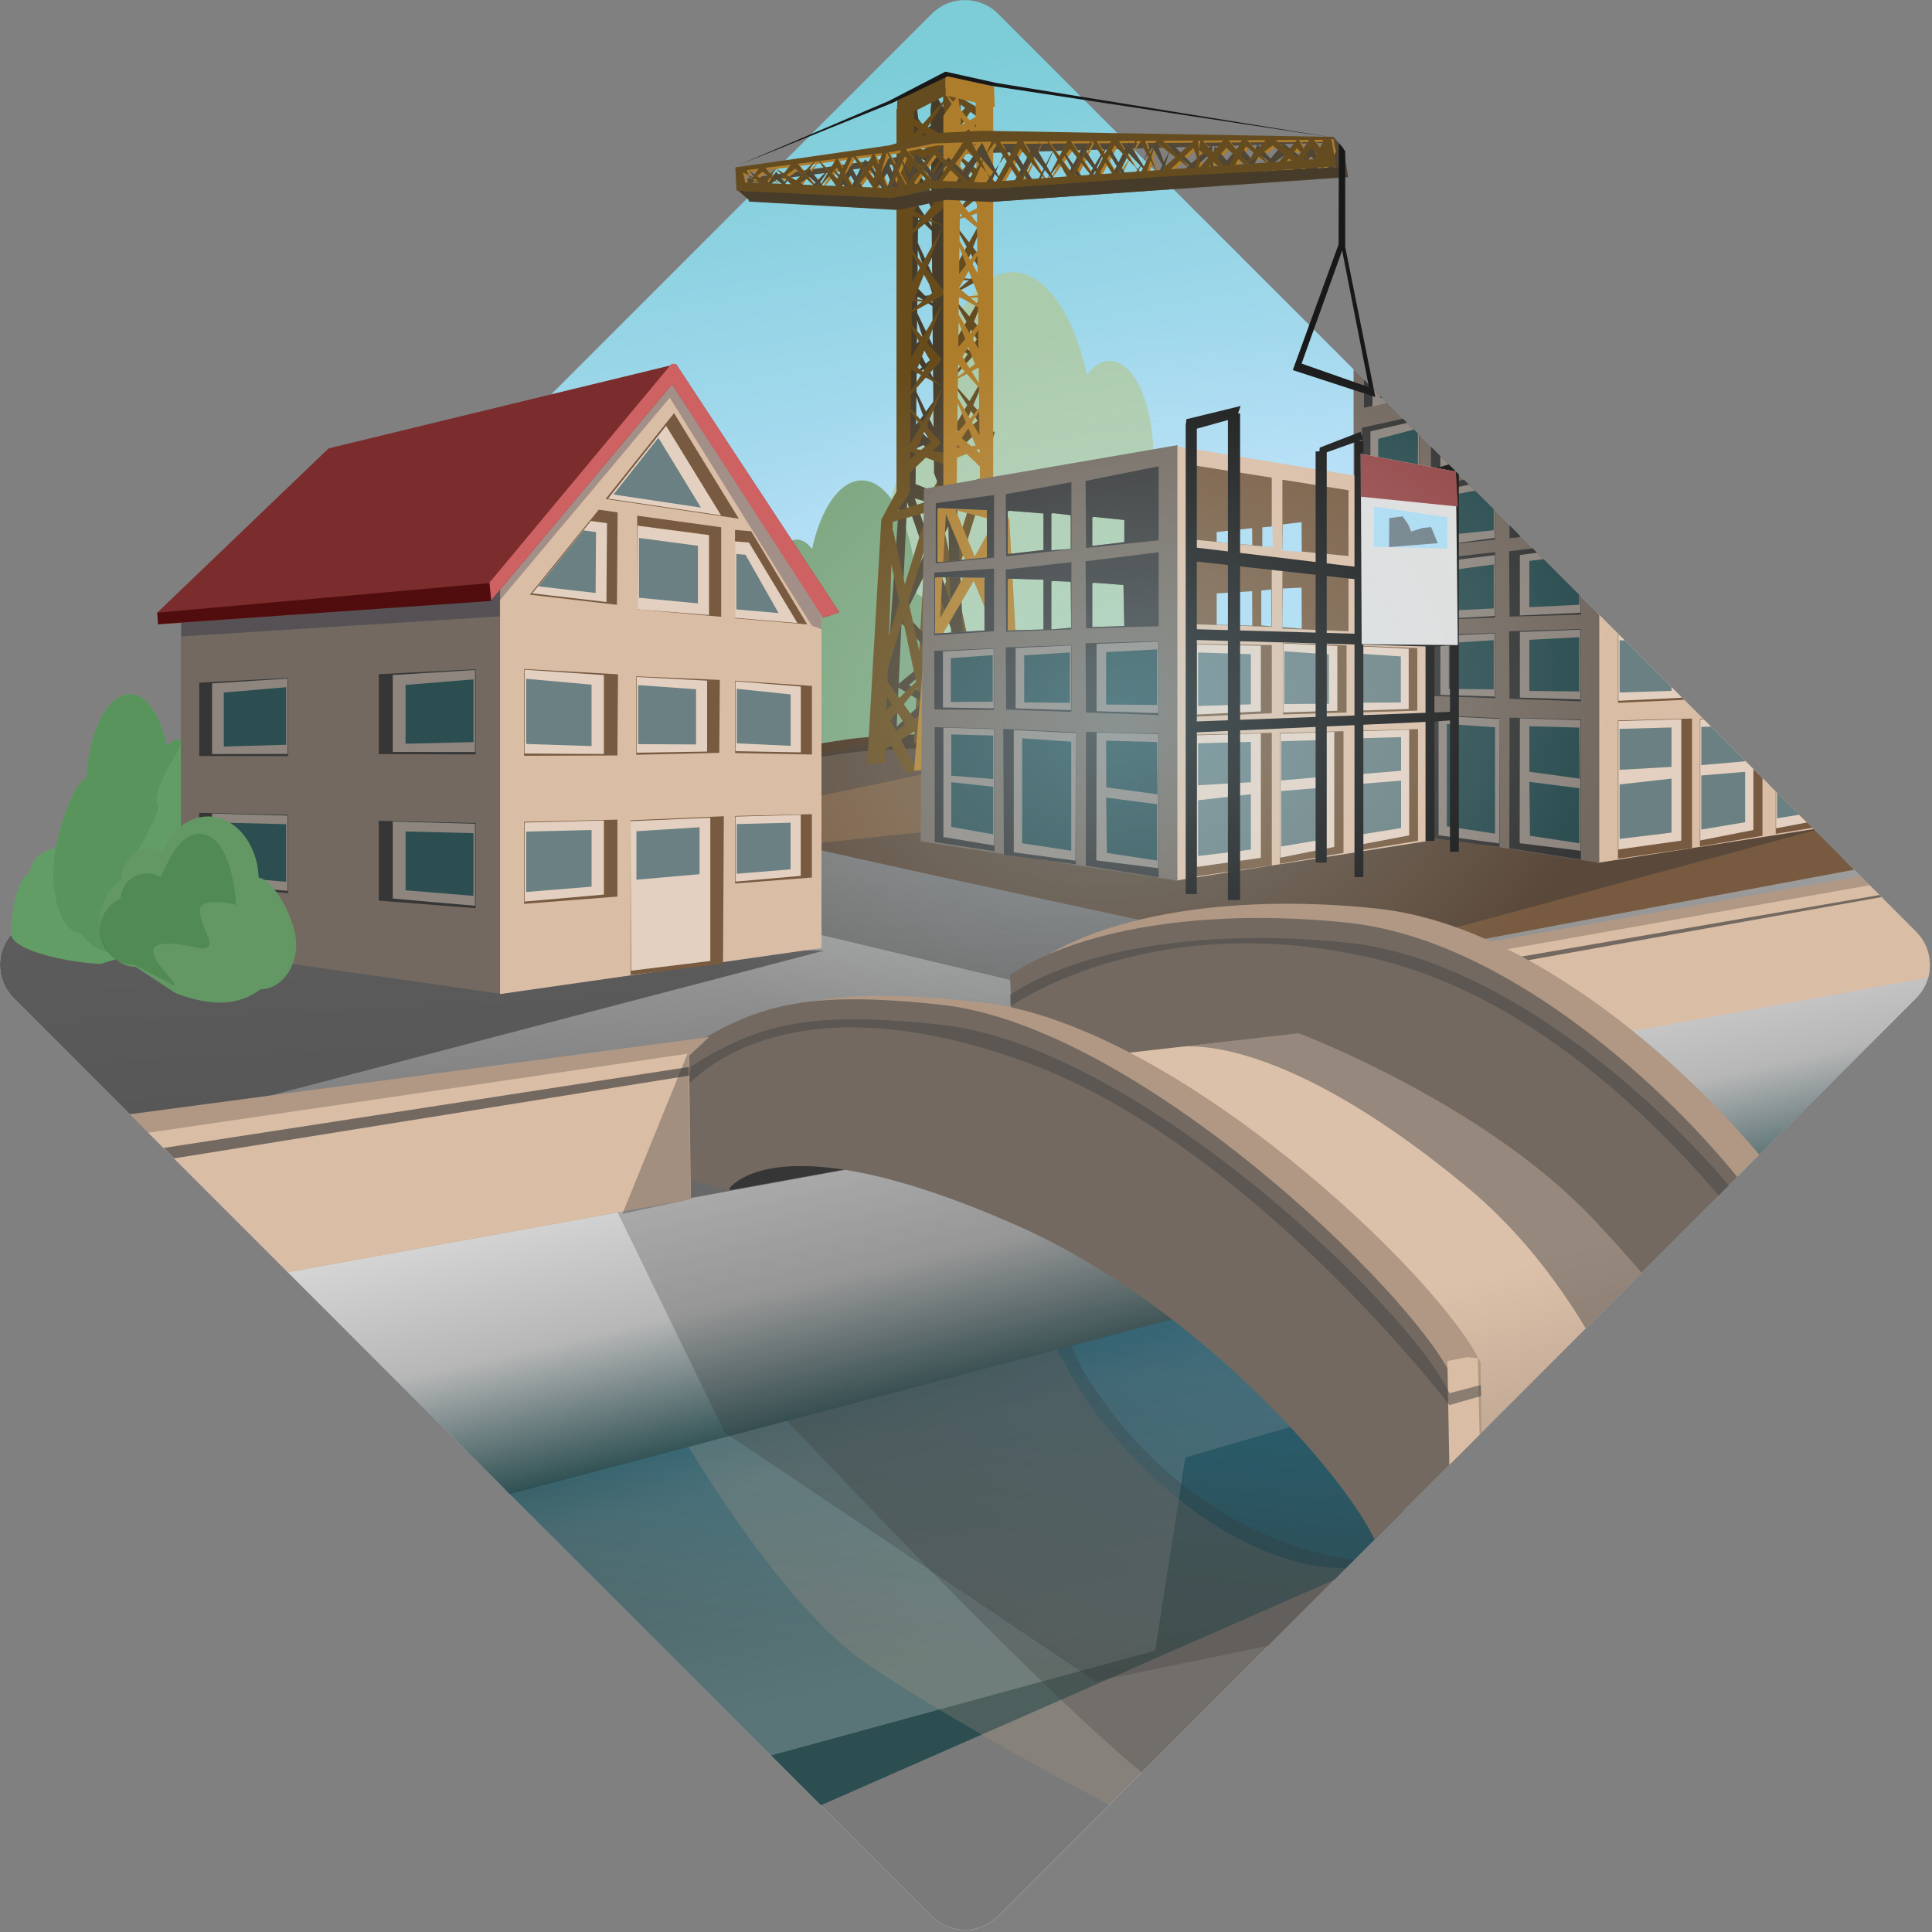 <?xml version="1.0" encoding="UTF-8"?>
<svg clip-rule="evenodd" fill-rule="evenodd" stroke-linejoin="round" stroke-miterlimit="2" version="1.1" viewBox="0 0 290 290" xml:space="preserve" xmlns="http://www.w3.org/2000/svg" xmlns:serif="http://www.serif.com/"><rect x="0" y="0" width="290" height="290" fill="#808080" stroke="none"/><g><path d="m144.84 289.68c-1.881 0-3.651-0.733-4.981-2.063l-137.79-137.79c-1.331-1.33-2.064-3.099-2.064-4.98s0.733-3.651 2.063-4.982l137.79-137.79c1.33-1.331 3.1-2.063 4.981-2.063s3.651 0.732 4.981 2.063l137.79 137.79c1.331 1.332 2.064 3.101 2.064 4.982s-0.733 3.649-2.064 4.98l-137.79 137.79c-1.33 1.33-3.1 2.063-4.981 2.063" fill="url(#_Linear1)" fill-rule="nonzero"/><path id="Cloud" d="m139.63 66.426c0.282-14.22 5.688-25.575 12.335-25.575 4.953 0 9.215 6.317 11.188 15.412 0.996-1.311 2.153-2.108 3.405-2.108 3.549 0 6.42 6.079 6.565 13.672 3.029 2.951 5.143 9.521 5.143 17.174 0 10.403-3.9 18.835-8.711 18.835h-28.534c-4.813 0-8.715-8.432-8.715-18.835 0-9.38 3.175-17.133 7.324-18.575z" fill="#abcbad"/><path d="m137.6 89.189c-0.188-9.495-3.798-17.076-8.236-17.076-3.308 0-6.153 4.218-7.471 10.291-0.664-0.876-1.438-1.408-2.273-1.408-2.37 0-4.287 4.059-4.384 9.129-2.022 1.97-3.434 6.358-3.434 11.468 0 6.946 2.604 12.576 5.816 12.576h19.054c3.214 0 5.819-5.63 5.819-12.576 0-6.264-2.12-11.441-4.891-12.404z" fill="#7aa47c" serif:id="Cloud"/><path d="m259.28 111.53 28.329 28.329c1.331 1.332 2.064 3.101 2.064 4.982s-0.733 3.649-2.064 4.98l-137.79 137.79c-1.33 1.33-3.1 2.063-4.981 2.063s-3.651-0.733-4.981-2.063l-137.79-137.79c-1.331-1.33-2.064-3.099-2.064-4.98s0.733-3.651 2.063-4.982l28.33-28.329z" fill="url(#_Linear2)"/></g><g><path d="m200.34 237.1-77.123 33.873-47.364-47.365 187.61-49.633z" fill="url(#_Linear3)"/><path d="m115.74 263.5-39.25-39.25 185.66-48.975-40.212 40.212-0.615-9.348-43.402 12.632-4.526 28.986z" fill="url(#_Linear4)"/><path d="m166.49 270.94c-14.667-7.803-28.06-15.557-36.154-21.044-16.153-10.951-34.002-44.451-37.369-51.147l7.128-10.964 7.378 3.962s4e-3 0.132 0.066 0.387l0.155-0.218 33.81-18.788c5.307 3.341 16.105 30.252 23.278 39.396 14.586 18.594 29.433 23.059 37.269 22.855z" fill="#b09884" fill-opacity=".25"/><path d="m171.37 266.06c-18.246-15.219-50.865-50.472-55.002-54.588-5.988-5.347-9.311-9.964-12.928-16.347l6.101-9.668 7.261 4.109s0.013 0.123 0.087 0.361l0.134-0.191 31.241-25.621c5.254 3.409 8.548 32.164 14.572 42.014 12.328 20.153 30.3 26.815 40.493 27.972z" fill="#363636" fill-opacity=".25"/></g><g><path d="m289.61 145.82c-0.208 1.51-0.899 2.905-1.996 4.002l-25.455 25.456-185.66 48.975-33.346-33.346z" fill="url(#_Linear5)"/><path d="m123.71 142.69-102.06 26.711-19.579-19.58c-1.331-1.33-2.064-3.099-2.064-4.98 0-1.672 0.579-3.256 1.642-4.522z" fill="#505050" fill-opacity=".85"/><path d="m276.61 128.86c-24.339 4.529-67.019 12.499-70.753 13.388-5.25 1.25-16.25-2.5-16.25-2.5s-95.336-20.15-97.586-22.15 26.993-5.271 34.493-6.521 30.786-1.215 30.786-1.215l3.285-2.142 99.772 9.278 5.222 0.831z" fill="#47301b"/><path d="m278.31 130.55c-23.81 4.428-69.301 12.917-73.162 13.836-5.25 1.25-16.25-2.5-16.25-2.5s-95.335-20.15-97.585-22.15 26.993-5.271 34.493-6.521 30.785-1.215 30.785-1.215l3.286-2.143 99.771 9.279 8.62 1.371z" fill="#775a3f"/><path d="m270.69 122.93 1.695 1.695-72.988 19.781-15.017-6.264-29.2 9.8-37-8.8-18-10.2 39.8-4.2 9.2-8.4-3.6-1.6-52.4 11 6.6-7.4 36-7.8 17.8-0.2z" fill="#333" fill-opacity=".42"/></g><g><path d="m143.59 67.817-0.034 3.019-1.787 2.671 6.594-2.088 0.137 1.649-0.89 0.248-4.229 13.784 2.508 11.536-3.227 3.907 2.539 3.517-2.969 1.818 2.419 4.505-1.512 0.687-2.365-4.3-0.89 0.545-0.067 1.99-2.64 0.22 2.117-36.702 2.282-4.207v-57.405h2.639l-0.016 1.449 3.981 2.323 0.104 2.2-0.868 0.43 1.493 0.257-2.78 5.14 3.196 2.558-2.671 2.184 1.943 0.978-2.542 6.395 2.958 3.777-1.98 1.089 1.564 0.148-2.393 6.149 2.184 2.511-2.116 2.381 2.325 1.743-2.512 5.919 2.199 2.466-1.29 1.24 2.331 0.272-0.52 1.787-2.825-1.085zm-3.65 39.836 0.159-0.11-0.147-0.267zm0.725-2.693 0.862 1.604 1.337-0.917-1.208-1.887zm-0.582-1.548 0.839-0.8-0.772-1.206zm2.464-13.597-2.254 7.346-0.068 2.009 1.756 2.431 2.533-2.415zm-2.09 2.469 1.549-5.047-1.188-5.661zm2.371-7.726 3.325-10.836-5.119 1.427-0.046 1.386 0.089-0.03zm0.786-18.829 0.927-0.76-0.914-0.351zm1.016-1.458 0.668 0.078 1.437-1.178-0.995-1.517zm-0.99-0.826 1.539-2.646-1.483-2.261zm2.336-9.932-2.251 2.533-0.024 2.122 1.821 2.042 3.075-5.287zm-2.246 2.064 1.526-2.451-1.488-0.801zm1.016-3.541 0.81 0.608 1.063-1.707-0.867-1.486zm-0.957-1.548 1.275-2.215-1.226-2.101zm3.046-8.388-2.969 1.634-0.021 1.842 1.668 1.918 3.084-5.355zm-2.965 1.303 1.57-1.333-1.555-0.035zm0.355-1.676 1.457 0.137 1.458-1.237-1.458-2.566zm-0.307-2.553 1.184-2.136-1.136-2zm2.412-9.157-2.329 1.904-0.029 2.545 1.496 1.91 3.129-5.646zm-2.322 1.353 1.325-1.667-1.302-0.409zm0.217-2.84 1.457 0.733 1.458-1.833-1.433-1.639zm-0.157-2.461 0.889-1.137-0.864-0.989zm2.493-6.033-2.437 1.207-0.025 2.142 1.271 1.017 3.539-4.532zm-2.426 0.172-4e-3 0.419 0.529-0.456zm1.524-3.43-1.51 2.226v0.046l1.51 0.26 1.585-1.365zm-1.487 0.196 0.696-0.78-0.681-0.502z" fill="#654c20"/><path d="m137.84 17.844 1.137 1.531 0.726-0.508-0.023-2.437 0.347-2.916 1.735 2.916v54.364l1.908 5.416 1.562 33.327-2.082-0.209-0.03-1.123-3.752-2.266-4.852 4.793-0.041 0.887-2.082 0.209 2.646-37.623 0.824-1.12v-54.364l0.992-1.668-0.291-0.514-0.562-1.172 1.03 1.388 0.566-0.95zm-2.973 85.375-0.273 5.839 3.908-3.643zm5.296 1.935 2.924 1.801-0.121-4.57zm-3.74-2.304 2.909 1.792 3.598-3.354-2.158-2.197zm-1.103-9.311-0.426 9.097 5.198-4.237zm6.393 4.739 1.176 1.232-0.058-2.198zm-5.832-6.103 5.187 5.428 1.733-1.413-0.048-1.818-3.293-9.5zm4.355-8.888 2.408 6.986-0.299-11.289zm-4.068-7.911-0.691 14.801 3.339-7.163zm3.411 6.003 2.401-5.15-4.666-1.421zm-2.098-14.047-0.051 5.328 3.972 1.59-1.202-3.248-0.023-2.413-1.548-1.786zm2.283-1.052 0.395 0.388-6e-3 -0.568zm-2.266-0.78-4e-3 0.427 0.334-0.047zm0.535-0.924 1.134 1.116 0.526-0.074-0.875-2.478zm1.227-2.246 0.875 1.805-0.032-3.347zm-1.705-2.762-0.04 4.19 1.031-1.387zm0.033-3.464-0.026 2.721 1.428 2.948 1.108-1.492-0.028-2.908-1.439-1.943zm1.611-1.041 0.865 1.668-0.021-2.213zm-1.591-1.016-0.017 1.795 0.807-0.727zm0.516-1.057 0.839 1.617 0.639-0.575-0.793-2.449zm1.227-2.523 0.667 1.391-0.026-2.709zm-1.686-2.413-0.034 3.561 0.821-1.133zm0.033-3.425-0.023 2.345 1.322 2.756 0.987-1.363-0.023-2.419-2.007-1.326zm1.356-0.036 0.903 0.92-9e-3 -0.944zm-1.355-0.139v0.076l0.099-0.011zm0.015-1.228 1.149 1.172 1.082-0.122-2e-3 -0.218-1.08-3.262zm0.052-5.744-0.036 3.714 0.84-1.286zm1.555 2.346 0.594 1.286-0.024-2.491zm-1.516-6.443-0.03 3.092 1.257 2.724 0.852-1.306-0.031-3.243-1.501-1.474zm1.334-0.504 0.708 1.069-0.013-1.331zm-1.327-0.233-5e-3 0.454 0.29-0.174zm0.02-2.081-4e-3 0.335 1.035 1.563 0.964-0.582-5e-3 -0.536-0.978-2.171zm0.034-3.563-0.02 2.071 0.665-0.639zm1.57 1.359 0.363 0.558-0.01-1.043zm-1.539-4.66-0.021 2.261 1.234 1.897 0.673-0.647-0.025-2.543-1.588-0.945zm1.854 0.235v-0.078l-0.081-6e-3zm-1.833-2.445-5e-3 0.544 0.969 1.002 0.859-0.178-7e-3 -0.711-0.852-1.51zm1.588-1.405 0.211 0.284-4e-3 -0.467zm-1.564-1.11-0.011 1.129 0.465-0.325z" fill="#473c2a"/><path d="m135.3 23.48 6.308-1.833 7.622-0.366 50.91-0.74 1.509 1.656 0.733 4.399-53.336 3.666-7.148-0.367-6.781 1.65-22.728-1.283-0.183-3.483zm0.626 0.943 6.128-1.244 7.405-0.249 50.442-1.519 0.599 1.056 0.233 2.97-51.452 3.588-6.945-0.249-6.588 1.119-22.081-0.87-0.911-1.63z" fill="#524938"/><path d="m136.58 70.979-0.035 3.019-1.787 2.671 6.594-2.089 0.138 1.65-0.89 0.248-4.23 13.783 2.508 11.537-3.227 3.907 2.54 3.516-2.97 1.818 2.42 4.505-1.512 0.688-2.365-4.3-0.891 0.545-0.067 1.99-2.639 0.22 2.117-36.703 2.282-4.206v-57.405h2.639l-0.017 1.449 1.34 0.781 3.771-4.232-0.713 1.238-2.322 3.424 1.906 1.112 0.104 2.199-0.869 0.43 1.493 0.258-2.779 5.139 3.196 2.559-2.672 2.184 1.943 0.977-2.542 6.395 2.958 3.777-1.98 1.09 1.564 0.148-2.393 6.149 2.185 2.511-2.117 2.381 2.325 1.743-2.512 5.919 2.2 2.466-1.29 1.239 2.331 0.273-0.521 1.787-2.825-1.085zm-3.651 39.835 0.16-0.109-0.147-0.268zm0.725-2.693 0.862 1.605 1.338-0.917-1.208-1.888zm-0.582-1.548 0.839-0.8-0.772-1.205zm2.465-13.596-2.255 7.345-0.067 2.009 1.756 2.432 2.532-2.415zm-2.09 2.468 1.548-5.046-1.188-5.661zm2.37-7.725 3.326-10.836-5.119 1.427-0.047 1.385 0.09-0.029zm0.786-18.829 0.927-0.76-0.914-0.351zm1.016-1.459 0.668 0.078 1.437-1.177-0.994-1.517zm-0.989-0.825 1.539-2.646-1.483-2.261zm2.336-9.932-2.252 2.533-0.024 2.122 1.821 2.042 3.075-5.287zm-2.246 2.064 1.526-2.452-1.489-0.801zm1.015-3.541 0.811 0.608 1.062-1.708-0.867-1.486zm-0.957-1.548 1.276-2.216-1.227-2.101zm3.047-8.388-2.97 1.634-0.021 1.842 1.668 1.917 3.084-5.354zm-2.966 1.303 1.571-1.334-1.555-0.034zm0.356-1.677 1.457 0.138 1.457-1.237-1.457-2.566zm-0.307-2.552 1.183-2.136-1.136-2.001zm2.411-9.158-2.328 1.904-0.03 2.546 1.497 1.91 3.128-5.647zm-2.322 1.354 1.325-1.667-1.301-0.409zm0.218-2.84 1.457 0.733 1.457-1.833-1.433-1.64zm-0.157-2.461 0.888-1.138-0.864-0.989zm2.493-6.033-2.438 1.207-0.025 2.141 1.272 1.018 3.538-4.532zm-2.426 0.171-5e-3 0.42 0.53-0.457zm1.524-3.43-1.51 2.227-1e-3 0.046 1.511 0.26 1.584-1.365zm-1.487 0.197 0.695-0.78-0.681-0.502z" fill="#674b1b"/><path d="m144.11 16.436 1.441 1.617 0.92-0.537-0.03-2.573h2.64v57.405l2.419 5.719 1.98 35.19-2.64-0.22-0.038-1.185-4.755-2.394-6.151 5.062-0.053 0.937-2.639 0.22 3.354-39.727 1.045-1.182v-57.405l1.258-1.761-0.369-0.543-0.713-1.237 1.306 1.465 0.717-1.003zm-3.769 90.151-0.346 6.165 4.954-3.846zm6.713 2.042 3.706 1.903-0.153-4.826zm-4.74-2.432 3.686 1.892 4.561-3.542-2.735-2.319zm-1.4-9.831-0.539 9.604 6.589-4.473zm8.104 5.003 1.492 1.301-0.074-2.321zm-7.392-6.444 6.575 5.732 2.197-1.492-0.061-1.921-4.174-10.031zm5.521-9.385 3.052 7.376-0.379-11.92zm-5.157-8.354-0.877 15.629 4.234-7.563zm4.323 6.339 3.044-5.438-5.915-1.501zm-2.659-14.832-0.064 5.625 5.035 1.679-1.524-3.429-0.029-2.549-1.963-1.885zm2.894-1.112 0.501 0.411-7e-3 -0.601zm-2.872-0.823-5e-3 0.451 0.424-0.05zm0.678-0.975 1.437 1.178 0.668-0.079-1.11-2.616zm1.556-2.372 1.108 1.906-0.04-3.535zm-2.162-2.917-0.051 4.425 1.307-1.465zm0.042-3.657-0.033 2.873 1.81 3.112 1.405-1.575-0.036-3.07-1.823-2.052zm2.043-1.099 1.096 1.76-0.027-2.336zm-2.018-1.073-0.022 1.895 1.024-0.768zm0.655-1.117 1.063 1.708 0.81-0.608-1.006-2.586zm1.554-2.663 0.846 1.468-0.033-2.861zm-2.137-2.549-0.043 3.76 1.041-1.196zm0.042-3.617-0.029 2.477 1.676 2.91 1.252-1.439-0.03-2.555-2.544-1.4zm1.719-0.038 1.145 0.972-0.011-0.997zm-1.717-0.147-1e-3 0.081 0.126-0.012zm0.018-1.295 1.457 1.237 1.372-0.13-3e-3 -0.229-1.369-3.444zm0.066-6.067-0.045 3.923 1.064-1.358zm1.972 2.478 0.753 1.358-0.03-2.63zm-1.922-6.803-0.038 3.265 1.594 2.876 1.08-1.379-0.039-3.425-1.903-1.555zm1.691-0.532 0.897 1.128-0.016-1.405zm-1.682-0.247-6e-3 0.48 0.367-0.184zm0.025-2.197-4e-3 0.354 1.311 1.65 1.222-0.615-6e-3 -0.565-1.24-2.293zm0.043-3.762-0.025 2.187 0.843-0.675zm1.99 1.435 0.46 0.589-0.012-1.102zm-1.95-4.921-0.028 2.387 1.565 2.004 0.853-0.683-0.031-2.686-2.013-0.997zm2.35 0.249-1e-3 -0.082-0.102-8e-3zm-2.324-2.582-6e-3 0.574 1.228 1.058 1.089-0.188-8e-3 -0.751-1.081-1.594zm2.013-1.484 0.268 0.3-6e-3 -0.493zm-1.982-1.172-0.014 1.193 0.59-0.344z" fill="#ae7d2b"/><path d="m133.16 22.13 0.056 0.106 0.596-0.085 6.308-1.833 7.622-0.367 24.042 0.421 0.025-0.038 0.014 0.038 19.017 0.333 0.064-0.077 0.103 0.08 9.154 0.16 0.733 4.398-8.429 0.58-0.25 0.319-0.347-0.278-6.898 0.474-0.145 0.244-0.257-0.216-4.23 0.29 1e-3 0.014-0.017-0.013-5.681 0.391-0.099 0.092-0.045-0.082-26.938 1.851-7.947-1.276-5.983 2.559-22.727-1.283-0.184-3.482 22.402-3.201zm0.903 6.428 0.197 8e-3 1.284-0.219-0.654-1.658zm-0.544-5.349-0.033 4e-3 -0.863 2.851 0.952 2.475 0.243 9e-3 0.797-2.557zm-1.624 5.263 0.951 0.038-0.559-1.335zm-2.795-0.11 2.258 0.089-1.096-1.716zm-0.679-4.511-0.151 0.019-1.067 2.393 1.11 2.068 0.407 0.016 1.178-2.183zm-2.105 4.401 1.36 0.054-0.794-1.323zm-2.67-0.105 2.209 0.087-1.019-1.463zm-0.391-3.646-0.587 0.074-1.305 1.902 1.304 1.632 0.828 0.032 1.055-1.78zm-2.948 3.514 2.161 0.086-1.374-1.233zm14.902-2.046 1.122 2.103 1.771-2.209-1.928-2.073zm2.131 2.073 2.408-0.409-1.193-1.282zm-18.287-3.011-3.801 0.478 0.688 0.894 0.893-0.779-0.688 1.045 0.762 0.992-0.947-0.711-0.574 0.871 3.662 0.145-1.038-1.098-1.103 0.793 0.858-1.051-0.932-0.986 1.157 0.709zm-6.318 1.589-0.9-0.438 0.242 0.754 0.102 0.759 2.086 0.082-0.544-0.675-0.137-0.03-0.789 0.647 0.492-0.712-0.442-0.097zm33.793 1.03 1.265 0.045 1.336-0.093-0.651-1.332-0.888-1.05zm-4.708-0.169 3.01 0.108-1.806-1.729zm7.935-5.891-0.176 1e-3 0.083 0.131-1.427 2.022-0.468 1.07 0.711 1.456 1.101 1.301 0.272-0.019 1.621-2.995-1.81-2.835zm-8.639 5.866 1.382-2.099-1.914-1.832-1.657 2.308 1.42 1.698 0.502-0.085zm9.633 0.033 2.484-0.173-1.261-1.975zm-7.345-2.14 2.224 2.087 1.745-2.472-1.961-2.318zm-25.002 1.237 1.387 0.85 0.898-0.934-0.964-0.865zm-4.424 0.163 0.865 0.609 0.768-0.669-0.815-0.612zm39.926 0.52 3.126-0.218-1.945-2.431zm-28.692-0.933 0.819 0.817 0.435-0.863-0.497-0.829zm5.479-0.201 0.806 0.969 0.338-1.011-0.411-0.984zm-17.078 0.912 0.106 0.052-0.067-0.083zm43.938-5.502-1.097 7e-3 -1.093 2.451 1.761 3.042 0.509-0.036 1.454-2.721zm0.186 5.457 2.759-0.193-1.122-2.004zm-45.288-1.14 0.286 0.758 0.613 0.298 0.104-0.15-0.725-0.901 0.906 0.639 0.6-0.869zm39.905-1.192 1.346 2.173 1.228-2.419-1.422-1.778zm9.315 2.058 2.376-0.166-1.408-1.801zm2.655-5.222-0.086 1e-3 -1.359 2.761 1.469 2.273 0.285-0.02 1.238-2.476zm0.99 4.967 1.954-0.136-0.996-1.634zm2.575-0.179 1.53-2.326-1.749-1.85-1.107 2.046 1.282 2.133zm-8.155-1.971 1.424 1.972 1.159-1.944-1.333-1.705zm8.67 1.935 2.767-0.193-0.445-0.714-1.24-1.312zm-45.881-1.664-2.423 0.305 0.967 1.208zm48.878-3.129-0.337 2e-3 -1.249 1.899-0.143 0.293 1.054 1.692 0.661 0.699 0.306-0.021 1.049-2.131zm1.142 4.504 1.291-0.09-0.816-1.48zm-46.698-1.794-2.485 0.313 1.445 1.442zm48.102-2.724-1.716 9e-3 0.74 1.974 0.878-1.785-0.691 2.286 0.728 1.941 0.76-0.053 2.125-1.903-2.922-2.271zm2.133 4.272 2.763-0.193-1.398-1.086zm-48.433-1.775-1.58 0.199 0.763 1.422zm3.698-0.465-2.588 0.326 1.462 1.759zm48.422 1.983 0.265-1.395-0.531-1.553-1.814 1.699 1.303 1.303zm0.552-0.039 0.172-0.012-0.181-0.53zm0.168-0.023 1.226-1.415-1.412-1.187zm-39.921-3.554-4.248 0.862 2.201 2.632 2.095-2.615 2.234 2.098 2.058-3.123zm41.297 3.47 1.324-0.093-0.7-0.588zm-47.425-2.227-0.716 0.09 1.116 2.092 0.753-2.416zm50.47 2.014 0.731-1.487-1.199-1.113-1.379 1.505 0.964 1.157zm0.838-0.058 1.333-0.093-0.825-0.765zm-52.978-1.745-1.151 0.144 0.59 1.533zm54.783 1.619 2.863-0.199-1.222-0.978zm-0.952-1.316 0.907 1.104 1.156-1.389-1.285-1.028zm5.76 0.981 0.808-1-1.782-1.415-1.853 1.329 1.117 1.205zm-44.388-2.987-1.746 0.058 1.424 2.914 0.586-0.829 0.939-2.15zm45.538 2.907 0.75-0.053-0.438-0.347zm2.512-0.175 0.635-0.045-0.373-0.396zm1.573-0.11 0.409-0.798-0.864-0.969-0.641 1.076 0.387 0.74zm0.879-0.061 0.176-0.013-0.105-0.117zm-4.056-0.818 0.703 0.543 0.485-0.717-0.574-0.612zm-41.329-1.773-2.646 0.015 1.408 2.272zm10.923-0.063-2.904 0.017 1.505 2.33zm-7.625 0.044-2.436 0.014 1.294 2.235zm4.173-0.024-2.832 0.016 1.623 2.247zm19.008-0.11-4.652 0.027 2.183 2.183zm-8.827 0.051-2.424 0.014 1.332 2.137 0.167-0.254zm-3.592 0.021-2.183 0.012 1.188 1.978zm31.876 1.669 0.123 0.155-0.038-0.309zm-15.063-1.766-3.069 0.017 1.498 1.797zm6.337-0.037-2.742 0.016 1.438 1.55zm-3.557 0.021-1.964 0.011 1.225 1.492zm8.25-0.048-3.156 0.018 1.934 1.495zm-14.455 0.083-0.334 2e-3 0.091 1.278zm16.324-0.094-1.515 9e-3 0.657 1.257zm0.705-4e-3 0.922 1.165 0.449-0.876-0.037-0.297z" fill="#ae7d2b"/><path d="m149.39 25.463 0.585-0.829 1.105-2.528 0.323 0.506-1.428 2.022-0.468 1.07 0.712 1.456 1.26 1.489-0.28 0.517-0.98-2.006-0.889-1.05-1.544 3.532-3.022-2.892-2.186 2.944-2.282-2.454-2.452 3.415-1.213-3.076-1.444 3.259-1.159-2.774-0.561 1.854-1.464-2.293-1.918 2.685-1.463-2.438-0.741 1.663-1.305-1.874-1.682 1.945 1.396-2.356-1.565-2.247 1.821 1.816 1.163-1.964 0.862 1.604 1.279-2.538 2.11 2.537 1.292-2.394 0.695 1.807 0.954-2.851 1.678 3.145 0.984-3.157 2.696 3.226 2.096-2.615 2.234 2.097 2.827-4.292zm-15.026 1.491 1.087 2.828 0.905-2.901-1.115-2.827zm-11.261 0.413 1.791 2.239-2.059-1.848-1.297 1.89-1.788-1.89-1.102 0.792 0.857-1.051-0.932-0.985 1.158 0.709 1.644-2.016 1.432 1.79 1.918-1.994zm5.84-0.214 1.318 2.453 1.377-2.552-1.561-2.444zm-10.295 1.397-0.948-0.711-1.062 1.613-1.246-1.546-0.857 0.703 0.657-0.952-0.725-0.9 0.907 0.638 1.129-1.633 1.177 1.53 0.893-0.778-0.688 1.045zm38.453-3.658 2.016 3.482-2.291-2.864-1.47 3.295-1.644-2.575-1.721 3.024-0.512-0.605 1.733-3.202-1.809-2.835 0.46-0.652 1.728 2.787 1.655-3.059 1.739 3.003 1.697-3.344zm-20.151 1.967 1.122 2.103 1.771-2.209-1.928-2.074zm3.718-0.136 1.822 2.179 1.749-2.655-1.914-1.832zm30.72-2.213 0.167-0.254 1.237-2.535 0.196 0.356-1.433 2.179-0.143 0.293 1.054 1.691 0.856 0.905-0.129 0.262-0.727-1.167-1.239-1.311-1.609 3.299-1.606-2.635-1.505 2.781-2.13-2.724-1.538 3.127-1.724-3.082-1.998 2.679 1.708-3.197-2.143-3.83 2.408 3.334 1.458-2.729 1.805 2.793 1.876-3.148 1.665 2.773 1.516-3.034zm-26.243 1.728 2.223 2.088 1.746-2.472-1.962-2.318zm-25.002 1.238 1.386 0.849 0.898-0.933-0.964-0.865zm-4.425 0.162 0.865 0.61 0.769-0.67-0.816-0.611zm79.791-3.906 1.438-1.78 0.796 1.522 1.184-1.749 1.3 1.644 0.591-1.153 0.616 0.616-0.669 1.217 0.791 1-0.569 0.659-0.702-0.787-0.787 1.43-0.516-0.55 0.761-1.487-0.863-0.968-0.642 1.076 0.692 1.324 0.052 0.055-0.011 0.022-0.041-0.077-0.906-0.965-0.879 1.474-1.584-1.257-1.605 2.057-0.687-0.549 1.638-2.028-1.782-1.415-1.853 1.329 1.854 1.999 0.143 0.115-0.017 0.021-0.126-0.136-2.194-1.755-1.927 1.382-1.01-0.937-1.429 2.414-2.339-1.966-1.646 1.797-0.531-1.552 0.029 1.809-0.701-0.545 0.394-2.077-0.531-1.554-1.814 1.7 1.862 1.862 0.089 0.069-3e-3 0.017-0.086-0.086-2.104-1.635-2.902 2.719-0.461-0.835 2.69-2.408-2.922-2.271 0.419-0.851 2.829 2.83 3.067-2.744 0.129 1.808 0.309-1.63 1.787 2.145 1.992-2.301 1.621 1.974 1.022-2.082 1.97 2.124 1.909-2.295zm-68.556 3.494 0.819 0.817 0.435-0.863-0.498-0.829zm5.478-0.201 0.806 0.969 0.338-1.011-0.411-0.984zm42.28-2.701 0.879-1.785-0.691 2.285 0.841 2.245 0.082 0.149-0.02 0.017-0.062-0.166-0.981-1.781-0.774 2.559-0.663-0.702 1.161-2.357-1.495-2.711 0.561-0.853zm-20.617 1.236 1.347 2.172 1.228-2.418-1.423-1.778zm10.526-0.402 1.623 2.513 1.368-2.736-1.594-2.616zm3.684-0.105 1.301 2.168 1.554-2.363-1.749-1.85zm-6.83 0.159 1.424 1.972 1.159-1.943-1.333-1.705zm23.327-0.31 1.501 1.801 1.077-2.193-1.198-1.113zm-2.573 1.392 1.225-1.416-1.411-1.186zm6.112-1.797 0.906 1.104 1.156-1.389-1.285-1.028zm7.818-0.264 0.702 0.543 0.486-0.716-0.575-0.612z" fill="#504635"/><path d="m132.81 21.81 0.056 0.106 0.596-0.085 6.308-1.833 7.622-0.367 24.042 0.421 0.025-0.038 0.014 0.038 19.017 0.333 0.064-0.077 0.103 0.08 9.154 0.16 0.733 4.398-8.429 0.58-0.25 0.319-0.347-0.278-6.898 0.474-0.145 0.244-0.257-0.216-4.23 0.29 1e-3 0.014-0.017-0.013-5.681 0.391-0.099 0.092-0.045-0.082-26.938 1.851-6.567-0.337-0.155 0.209-0.212-0.227-0.215-0.011-4.175 1.015-0.132 0.184-0.055-0.138-2.419 0.588-22.727-1.283-0.184-3.482 22.402-3.201zm0.903 6.428 0.197 8e-3 1.284-0.219-0.654-1.658zm-0.544-5.349-0.033 4e-3 -0.863 2.851 0.952 2.475 0.243 9e-3 0.797-2.557zm-1.624 5.263 0.951 0.038-0.559-1.335zm-2.795-0.11 2.258 0.089-1.096-1.716zm-0.679-4.511-0.151 0.019-1.067 2.393 1.11 2.068 0.407 0.016 1.178-2.183zm-2.105 4.401 1.36 0.054-0.794-1.323zm-2.67-0.105 2.209 0.087-1.019-1.463zm-0.391-3.646-0.587 0.074-1.305 1.902 1.304 1.632 0.828 0.032 1.055-1.78zm-2.948 3.514 2.161 0.086-1.374-1.233zm14.902-2.046 1.122 2.103 1.771-2.209-1.928-2.073zm2.131 2.073 2.408-0.409-1.193-1.282zm-18.287-3.011-3.801 0.478 0.688 0.894 0.893-0.779-0.688 1.045 0.762 0.992-0.947-0.711-0.574 0.871 3.662 0.145-1.038-1.098-1.103 0.793 0.858-1.051-0.932-0.986 1.157 0.709zm-6.318 1.589-0.9-0.438 0.242 0.754 0.102 0.759 2.086 0.082-0.544-0.675-0.137-0.03-0.789 0.647 0.492-0.712-0.442-0.097zm33.793 1.03 1.265 0.045 1.336-0.093-0.651-1.332-0.888-1.05zm-4.708-0.169 3.01 0.108-1.806-1.729zm7.935-5.891-0.176 1e-3 0.083 0.131-1.427 2.022-0.468 1.07 0.711 1.456 1.101 1.301 0.272-0.019 1.621-2.995-1.81-2.835zm-8.639 5.866 1.382-2.099-1.914-1.832-1.657 2.308 1.42 1.698 0.502-0.085zm9.633 0.033 2.484-0.173-1.261-1.975zm-7.345-2.14 2.224 2.087 1.745-2.472-1.961-2.318zm-25.002 1.237 1.387 0.85 0.898-0.934-0.964-0.865zm-4.424 0.163 0.865 0.609 0.768-0.669-0.815-0.612zm39.926 0.52 3.126-0.218-1.945-2.431zm-28.692-0.933 0.819 0.817 0.435-0.863-0.497-0.829zm5.479-0.201 0.806 0.969 0.338-1.011-0.411-0.984zm-17.078 0.912 0.106 0.052-0.067-0.083zm43.938-5.502-1.097 7e-3 -1.093 2.451 1.761 3.042 0.509-0.036 1.454-2.721zm0.186 5.457 2.759-0.193-1.122-2.004zm-45.288-1.14 0.286 0.758 0.613 0.298 0.104-0.15-0.725-0.901 0.906 0.639 0.6-0.869zm39.905-1.192 1.346 2.173 1.228-2.419-1.422-1.778zm9.315 2.058 2.376-0.166-1.408-1.801zm2.655-5.222-0.086 1e-3 -1.359 2.761 1.469 2.273 0.285-0.02 1.238-2.476zm0.99 4.967 1.954-0.136-0.996-1.634zm2.575-0.179 1.53-2.326-1.749-1.85-1.107 2.046 1.282 2.133zm-8.155-1.971 1.424 1.972 1.159-1.944-1.333-1.705zm8.67 1.935 2.767-0.193-0.445-0.714-1.24-1.312zm-45.881-1.664-2.423 0.305 0.967 1.208zm48.878-3.129-0.337 2e-3 -1.249 1.899-0.143 0.293 1.054 1.692 0.661 0.699 0.306-0.021 1.049-2.131zm1.142 4.504 1.291-0.09-0.816-1.48zm-46.698-1.794-2.485 0.313 1.445 1.442zm48.102-2.724-1.716 9e-3 0.74 1.974 0.878-1.785-0.691 2.286 0.728 1.941 0.76-0.053 2.125-1.903-2.922-2.271zm2.133 4.272 2.763-0.193-1.398-1.086zm-48.433-1.775-1.58 0.199 0.763 1.422zm3.698-0.465-2.588 0.326 1.462 1.759zm48.422 1.983 0.265-1.395-0.531-1.553-1.814 1.699 1.303 1.303zm0.552-0.039 0.172-0.012-0.181-0.53zm0.168-0.023 1.226-1.415-1.412-1.187zm-39.921-3.554-4.248 0.862 2.201 2.632 2.095-2.615 2.234 2.098 2.058-3.123zm41.297 3.47 1.324-0.093-0.7-0.588zm-47.425-2.227-0.716 0.09 1.116 2.092 0.753-2.416zm50.47 2.014 0.731-1.487-1.199-1.113-1.379 1.505 0.964 1.157zm0.838-0.058 1.333-0.093-0.825-0.765zm-52.978-1.745-1.151 0.144 0.59 1.533zm54.783 1.619 2.863-0.199-1.222-0.978zm-0.952-1.316 0.907 1.104 1.156-1.389-1.285-1.028zm5.76 0.981 0.808-1-1.782-1.415-1.853 1.329 1.117 1.205zm-44.388-2.987-1.746 0.058 1.424 2.914 0.586-0.829 0.939-2.15zm45.538 2.907 0.75-0.053-0.438-0.347zm2.512-0.175 0.635-0.045-0.373-0.396zm1.573-0.11 0.409-0.798-0.864-0.969-0.641 1.076 0.387 0.74zm0.879-0.061 0.176-0.013-0.105-0.117zm-4.056-0.818 0.703 0.543 0.485-0.717-0.574-0.612zm-41.329-1.773-2.646 0.015 1.408 2.272zm10.923-0.063-2.904 0.017 1.505 2.33zm-7.625 0.044-2.436 0.014 1.294 2.235zm4.173-0.024-2.832 0.016 1.623 2.247zm19.008-0.11-4.652 0.027 2.183 2.183zm-8.827 0.051-2.424 0.014 1.332 2.137 0.167-0.254zm-3.592 0.021-2.183 0.012 1.188 1.978zm31.876 1.669 0.123 0.155-0.038-0.309zm-15.063-1.766-3.069 0.017 1.498 1.797zm6.337-0.037-2.742 0.016 1.438 1.55zm-3.557 0.021-1.964 0.011 1.225 1.492zm8.25-0.048-3.156 0.018 1.934 1.495zm-14.455 0.083-0.334 2e-3 0.091 1.278zm16.324-0.094-1.515 9e-3 0.657 1.257zm0.705-4e-3 0.922 1.165 0.449-0.876-0.037-0.297z" fill="#654c20"/><path d="m110.79 28.626 1.872 1.601 22.342 1.262 6.982-1.487 6.757 0.315 53.582-3.828-1.622-1.397-26.44 1.442-25.867 1.847-6.261-0.181-8.469 1.532z" fill="#473c2a"/><path d="m134.69 15.098 7.258-3.959v3.189l-7.368 3.739z" fill="#654c20"/><path d="m141.95 14.328v-3.189l7.258 1.87 0.11 3.079z" fill="#ae7d2b"/><path d="m110.96 24.736 22.465-9.583 8.484-4.399 7.7 1.709 50.757 8.231-51.649-7.821-6.471-1.414-8.349 4.008z" fill="#181818"/></g><g><path d="m239.8 92.049 32.407 32.407-32.407 5.06z" fill="#dabda5"/><path d="m203.18 55.425 36.877 36.876v37.215l-36.877-5.758z" fill="#736960"/><path d="m226.59 107.72 10.704 0.272v21.038l-10.738-1.694zm-12.207-0.428 10.704 0.513v19.327l-10.609-1.404zm-10.102-0.256 8.812 0.224v17.953l-8.812-1.346zm22.241-12.286 10.772-0.327v10.845l-10.704-0.374zm-11.771 0.604 9.677-0.355v9.804l-9.615-0.337zm-10.539 0.507 8.812-0.374v9.034l-8.812-0.081zm0-11.469 8.812-0.574-2e-3 9.174-8.812 0.593zm10.539-0.438 9.677-1.071-3e-3 9.83-9.615 0.338zm15.314-1.645 7.229 7.229v2.723l-10.704 0.3-0.022-3.246-0.046-6.569zm-25.635-8.068 8.594-1.2-2e-3 9.175-8.594 0.83zm15.332-2.235 4.665 4.665-2e-3 4.315-9.615 1.029-0.059-9.096zm6.815 6.815 1.785 1.785-1.772 0.186zm-15.969-15.969 2.415 2.415-1e-3 6.232-8.594 1.505 2e-3 -8.804zm4.174 4.174 3.587 3.587-3.559 0.686zm-10.044-10.043 3.452 3.451-3.453 0.768z" fill="#363636"/><path d="m228.14 107.82 9.094 0.262v19.618l-9.128-1.136zm-12.207-0.343 9.156 0.435-0.062 18.687-9.094-1.22zm-10.375-0.358 7.486 0.216v17.048l-7.486-1.244zm22.582-12.269 9.094-0.336v10.474l-9.094-0.276zm-11.934 0.594 8.168-0.363v9.47l-8.168-0.247zm-10.717 0.501 7.486-0.383v8.729l-7.486-0.121zm0-10.835 7.486-0.764-3e-3 8.546-7.486 0.526zm10.717-0.775 8.168-1.007-2e-3 9.133-8.169 0.427zm14.514-1.368 6.514 6.514v2.5l-9.094 0.399v-9.068zm-25.013-8.181 7.268-1.001-3e-3 8.33-7.268 0.764zm14.797-2.035 3.869 3.869-1e-3 4.115-8.169 1.117 2e-3 -8.208zm7.636 7.637 0.197 0.196-0.197 0.026zm-16.915-16.916 1.75 1.75-3e-3 6.177-7.268 1.438 3e-3 -8.093zm4.979 4.979 2.169 2.169-2.17 0.516zm-10.189-10.189 2.208 2.209-2.209 0.563z" fill="#8d857e"/><path d="m229.56 117.36 7.498 0.958v8.254l-7.398-1.117zm-12.387-8.691 7.236 0.495v15.97l-7.236-1.095zm12.384 0.343 7.501 0.201 0.072 7.667-7.556-1.034zm0-12.97 7.501-0.398v8.142l-7.501-0.069zm-12.079 0.473 6.739-0.419v7.375l-6.739-0.062zm0-10.892 6.739-0.894v6.598l-6.739 0.326zm14.209-1.695 5.371 5.371v1.479l-7.501 0.363v-6.94zm-10.279-10.279 2.809 2.809v3.143l-6.739 0.671v-5.901zm-9.175-9.175 0.598 0.598v5.067l-5.958 1.435v-5.695zm-5.05-5.05 0.264 0.264-0.264 0.084z" fill="#2c4e51"/><path d="m253.98 107.86-11.116 0.282v20.758l11.116-1.616zm1.664 0.024 8.908 8.908v8.657l-9.388 1.605v-19.156zm10.898 10.899 5.477 5.476-5.477 0.898zm-23.678-23.678 9.945 9.944-9.945 0.44z" fill="#775a3f"/><path d="m252.37 107.96-9.443 0.272v19.276l9.443-1.329zm3.354 7e-3 7.468 7.469v9.147l-7.975 1.572v-18.171zm10.868 10.869 4.623 4.623-4.623 0.873zm-23.665-23.666 9.443 9.443v0.122l-9.443 0.458z" fill="#e3d0c1"/><path d="m250.9 116.87-7.79 0.882v8.171l7.79-0.947zm11.051-1.016-6.579 0.551v8.115l6.579-1.103zm4.79 3.125 3.318 3.318-3.318 0.533zm-15.841-9.781-7.79 0.208v6.147l7.79-0.44zm5.925-0.135 5.126 5.126v0.084l-6.579 0.576v-5.742zm-12.927-12.927 7.002 7.003v0.563l-7.79 0.243v-7.833z" fill="#6a8082"/></g><g><path d="m176.47 66.963 37.545 6.186v53.133l-37.545 5.9z" fill="#dabda5"/><path d="m176.73 66.816-38.046 6.55-0.5 52.916 38.546 5.9zm-36.022 19.837 7.065 0.051v7.936l-7.424 0.461v-8.397zm10.905 0.205 5.018 0.153v7.476l-5.376 0.153v-7.731zm6.554 0.358 2.56 0.103 0.051 6.912-2.97 0.256v-7.22zm6.144 0.256 4.326 0.333 0.128 6.17-4.813 0.153v-6.605zm-23.245-11.213 7.066 0.308v7.116l-7.424 0.717v-8.089zm10.547 0.41 5.018 0.41v5.478l-5.376 0.614v-6.451zm6.554 0.358 2.56 0.308v5.068l-2.919 0.205v-5.529zm6.144 0.564 4.454 0.46v3.328l-4.813 0.564v-4.301z" fill="#736960"/><path d="m163.02 109.85 10.898 0.279v21.561l-10.933-1.736zm-12.429-0.438 10.898 0.526v19.808l-10.801-1.439zm-10.285-0.263 8.972 0.229v18.4l-8.972-1.379zm22.644-12.592 10.968-0.335v11.115l-10.898-0.384zm-11.984 0.619 9.853-0.363v10.047l-9.79-0.345zm-10.73 0.52 8.972-0.384v9.26l-8.972-0.084z" fill="#363636"/><path d="m164.6 109.94 9.259 0.269v20.106l-9.294-1.164zm-12.428-0.351 9.321 0.445-0.063 19.153-9.258-1.25zm-10.564-0.367 7.622 0.221v17.473l-7.622-1.275zm22.992-12.575 9.259-0.344v10.735l-9.259-0.283zm-12.151 0.609 8.317-0.372v9.706l-8.317-0.253zm-10.911 0.514 7.622-0.393v8.947l-7.622-0.124z" fill="#8d857e"/><path d="m166.04 119.73 7.635 0.981v8.461l-7.533-1.145zm-12.612-8.907 7.368 0.507v16.368l-7.368-1.123zm-10.638 6.588 6.288 0.687v7.133l-6.288-1.111zm23.247-6.236 7.638 0.205 0.072 7.858-7.693-1.06zm-23.247-0.936 6.288 0.169v6.528l-6.288-0.506zm23.247-12.358 7.638-0.408v8.345l-7.638-0.071zm-12.298 0.485 6.861-0.429v7.558l-6.861-0.064zm-11.019 0.421 6.288-0.445v6.978l-6.288 0.051z" fill="#2c4e51"/><path d="m140.24 85.939 8.972-0.588-3e-3 9.403-8.972 0.607zm0.469 0.714 7.065 0.051v7.936l-7.424 0.461v-8.397zm10.261-1.162 9.852-1.099-2e-3 10.075-9.79 0.346zm0.644 1.367 5.018 0.153v7.476l-5.376 0.153v-7.731zm6.554 0.358 2.56 0.103 0.051 6.912-2.97 0.256v-7.22zm4.786-2.964 10.968-1.363v11.115l-10.898 0.308-0.022-3.327zm1.358 3.22 4.326 0.333 0.128 6.17-4.813 0.153v-6.605zm-23.85-11.936 8.75-1.23-3e-3 9.402-8.75 0.852zm0.605 0.723 7.066 0.308v7.116l-7.424 0.717v-8.089zm9.903-2.079 9.852-1.806-2e-3 10.075-9.79 1.054zm0.644 2.489 5.018 0.41v5.478l-5.376 0.614v-6.451zm6.554 0.358 2.56 0.308v5.068l-2.919 0.205v-5.529zm4.786-4.837 10.968-2.204v11.115l-10.898 1.148-0.022-3.327zm1.358 5.401 4.454 0.46v3.328l-4.813 0.564v-4.301z" fill="#363636"/><path d="m190.9 109.99-11.317 0.29v21.274l11.317-1.656zm10.764-0.238-9.558 0.277v19.633l9.558-1.645zm11.185-0.312-9.158 0.254v18.024l9.158-1.51zm-21.949-12.614-11.317-0.171v10.905l11.317-0.504zm11.222 0.045-9.543-0.375v10.745l9.543-0.291zm10.618 0.406-8.892-0.349v10.012l8.892-0.271z" fill="#775a3f"/><path d="m189.26 110.09-9.614 0.28v19.756l9.614-1.362zm11.019-0.242-8.12 0.267v18.624l8.12-1.611zm11.243-0.32-7.781 0.245v17.097l7.781-1.479zm-22.262-12.602-9.614-0.182v10.511l9.614-0.469zm11.479 0.043-8.108-0.384v10.356l8.108-0.257zm10.712 0.4-7.554-0.358v9.649l7.554-0.239z" fill="#e3d0c1"/><path d="m187.76 119.22-7.931 0.904v8.374l7.931-0.97zm11.251-1.041-6.698 0.564v8.318l6.698-1.131zm11.296-1.004-6.419 0.518v7.636l6.419-1.038zm-22.547-5.818-7.931 0.213v6.3l7.931-0.451zm11.251-0.297-6.698 0.204v5.884l6.698-0.59zm11.296-0.42-6.419 0.187v5.402l6.419-0.542zm-22.547-12.447-7.931-0.248v8.028l7.931-0.25zm11.713 0.024-6.688-0.45v7.91l6.688-0.04zm10.798 0.314-6.231-0.419v7.37l6.231-0.037z" fill="#6a8082"/><path d="m212.85 86.585-8.852-1.028v9.171l8.852 0.459zm-10.434-1.375-9.924-1.03v10.175l9.924 0.4zm-11.524-1.339-11.317-1.064v10.905l11.317 0.389zm21.958-8.576-8.852-1.47v9.612l8.852 0.902zm-10.434-1.707-9.924-1.583v10.507l9.924 0.953zm-11.524-1.892-11.317-1.783v11.127l11.317 1.107z" fill="#775a3f"/><path d="m195.37 88.208-2.82 0.129-0.066 5.797 2.914 0.243zm-4.559 0.281-1.489 0.141v5.236l1.506 0.165zm-2.867 0.256-5.316 0.333v4.698l5.346 0.14zm7.426-10.367-2.82 0.333-0.066 3.903 2.914 0.243zm-4.354 0.639-1.54 0.141v2.88l1.557 0.115zm-3.072 0.256-5.316 0.589v1.472l5.346 0.499z" fill="#acdbf2"/><path d="m218.98 71.222v56.628h-1.334v-19.713l-2.333 0.161v17.92h-1.333v-17.855l-9.334 0.424v22.871h-1.333v-22.81l-4.167 0.189v20.445h-1.666v-20.369l-11.334 0.515v25.476h-1.833v-25.392l-4.667 0.212v24.273h-1.666v-70.635h0.055l0.028-0.63 8.167-1.995-0.4 1.12h0.316v20.934l11.334 1.367v-16.601h0.561l0.064-0.57 6.125-2.375 0.375 1.125-0.722 0.259h0.763v19.027l9.334 1.126v-14.865h1v-1.047l2.491-0.723zm-39.334 37.07 4.667-0.177v-11.914l-4.667-0.131zm6.5-0.247 11.334-0.429v-11.047l-11.334-0.317zm13-0.492 4.167-0.157v-10.664l-4.167-0.116zm5.5-0.208 9.334-0.353v-9.961l-9.334-0.262zm10.667-10.297v9.893l2.333-0.088v-9.966zm0-9.37v7.787l2.333 0.066v-8.341zm-10.667-0.601v8.085l9.334 0.265v-7.47l-0.5 0.105zm-5.5 7.929 4.167 0.118v-8.196l-4.167-0.464zm-13-0.369 11.334 0.322v-8.681l-11.334-1.264zm-6.5-0.185 4.667 0.133v-9.775l-4.667-0.521zm35.667-22.398v14.456l2.333 0.281v-15.671zm-16.167-4.16v16.666l4.167 0.502v-18.662zm-19.5-3.546v17.859l4.667 0.563v-19.723z" fill="#181818"/><path d="m204.25 68.114 14.286 2.684 0.285 26.031-14.428-0.134z" fill="#ddd"/><path d="m204.25 68.114 14.286 2.684 0.285 5.233-14.571-1.476z" fill="#954848"/><path d="m206.25 76.031 11 1.61v4.696l-11-0.268z" fill="#acdbf2"/><path d="m208.5 82.124 0.028-4.349 2-0.268 0.857 1.208 0.428 1.073 1.715-0.537 1.285-0.134 1 2.415-7.313 0.592" fill="#505050" fill-opacity=".65"/></g><path d="m201.92 22.694v14.365l4.523 22.531-12.391-4.036 6.874-18.862 0.044-15.183zm-6.547 31.882 6.087-16.972 4.028 20.52z" fill="#181818"/><path d="m38.429 103.49 101.43-101.43c1.33-1.331 3.1-2.063 4.981-2.063s3.651 0.732 4.981 2.063l137.79 137.79c1.331 1.332 2.064 3.101 2.064 4.982s-0.733 3.649-2.064 4.98l-59.71 59.711c-6.268 0.451-12.638 0.683-19.091 0.683-92.455 0-167.82-47.539-170.38-106.72z" fill="url(#_Radial6)"/><g><path d="m8.374 127.32c0.852-4.561 2.931-10.001 4.612-10.527 0.328-7.082 3.214-12.669 6.581-12.581 2.51 0.066 4.587 3.27 5.467 7.828 0.522-0.64 1.119-1.022 1.753-1.006 1.798 0.047 3.173 3.115 3.148 6.9 1.496 1.511 2.481 4.813 2.382 8.626-0.052 1.981-0.388 3.81-0.92 5.311 1.285 0.947 2.097 2.332 2.097 3.878 0 2.86-2.775 5.178-6.199 5.178l-12.128 3.741c-3.421 0-13.529-1.726-13.529-4.586 0-2.104 0.671-8.243 2.825-9.054 0.093-1.874 1.748-3.413 3.911-3.708z" fill="#639d66" serif:id="Cloud"/><path d="m12.986 116.79c0.328-7.082 3.214-12.669 6.581-12.581 2.51 0.066 4.587 3.27 5.467 7.828 0.522-0.64 1.119-1.022 1.753-1.006 1.798 0.047-3.3 5.49-3.325 9.276 1.496 1.51-4.091 8.003-4.191 11.817-0.135 5.184 10.825 3.768 8.388 3.704l-5.055 5.351c-4.639 2.884-8.026 2.264-10.448-1.058-2.438-0.064-4.305-4.317-4.17-9.501 0.123-4.674 2.879-13.166 5-13.83z" fill="#5a945d" serif:id="Cloud"/><path d="m75.39 86.476-48.248 5.269v50.551l48.248 6.916z" fill="#736960"/><path d="m75.06 86.476 25.36-30.042 22.888 35.311v50.551l-48.248 6.916z" fill="#dabda5"/><path d="m27.231 92.631v2.894l47.799-3.01-0.029-2.376 25.536-30.448 21.315 34.217 1.464 0.551-0.024-2.754-21.874-35.183-27.545 32.058z" fill="#000c36" fill-opacity=".26"/><path d="m23.703 93.736-0.097-1.774 25.718-24.657 52.153-12.659 24.507 37.267-2.43 0.81-0.811-1.62-21.874-33.419-27.14 32.406z" fill="#7b2c2c"/><path d="m23.606 91.962 50.078-4.46 0.09 2.701-50.026 3.466z" fill="#510d0d"/><path d="m73.47 87.451 27.347-32.859 0.66 0.054 24.507 37.267-2.43 0.81-22.685-35.039-27.14 32.406z" fill="#ce6262"/><path d="m108.65 122.52-14.004 0.616v23.216l13.879-1.687zm-15.972 0.513-14.004 0.327v12.308l14.004-1.089zm29.189-0.822-11.53 0.269v10.134l11.53-0.897zm-29.102-20.995-14.091-0.798v13.027l14.001-0.044zm15.282 0.846-12.54-0.547v11.776l12.459-0.283zm13.829 0.894-11.53-0.774v10.852l11.53 0.226zm-0.712-9.233-8.406-13.975-2.43-0.202v13.266zm-12.912-14.581-12.609-1.732 0.076 14.054 12.536 1.122zm-28.71 10.126 10.33-12.76 2.835 0.405-0.101 13.874zm11.373-14.379 10.262-12.872 9.722 15.843z" fill="#775a3f"/><path d="m106.62 122.74-11.978 0.522 0.081 22.447 11.897-1.464zm-15.971 0.413-11.898 0.315v11.862l11.898-1.05zm29.546-0.842-9.795 0.259v9.766l9.795-0.864zm-29.549-20.976-11.895-0.81v12.582l11.895 0.075zm15.496 0.835-10.566-0.558v11.376l10.566-0.176zm14.062 0.885-9.795-0.784v10.485l9.795 0.179zm-0.507-9.529-7.271-12.089-2.102-0.175v11.476zm-13.273-13.209-10.713-1.41 4e-3 12.562 10.713 0.845zm-26.531 8.752 8.804-10.875 2.417 0.345-0.087 11.825zm11.378-14.229 8.712-10.928 8.253 13.45z" fill="#e3d0c1"/><path d="m88.797 124.59-9.815 0.24v9.061l9.815-0.802zm16.203-0.413-9.467 0.594v7.275l9.467-0.829zm13.671-0.683-8.08 0.198v7.459l8.08-0.66zm-29.877-20.722-9.812-0.884v9.78l9.812 0.323zm29.886 1.466-8.08-0.845v8.178l8.08 0.383zm-14.201-0.777-8.695-0.625v8.859l8.695 0.047zm12.388-11.436-4.963-8.75-1.378-0.114v8.315zm-12.111-10.1-8.836-1.175v8.978l8.836 0.841zm-23.952 6.083 6.798-8.398 1.866 0.267-0.066 9.131zm11.277-13.782 6.743-8.515 6.387 10.479z" fill="#6a8082"/><path d="m56.851 123.2 14.542 0.34v12.781l-14.542-1.131zm-26.952-1.193 13.351 0.312v11.734l-13.351-1.038zm0-19.533 13.351-0.715v11.734l-13.351-0.012zm26.952-1.274 14.542-0.741v12.782l-14.542-0.051z" fill="#363636"/><path d="m58.954 123.32 12.355 0.327v12.319l-12.355-1.09zm-27.124-1.202 11.342 0.3v11.309l-11.342-1.001zm0-19.534 11.342-0.726v11.309l-11.342 0.026zm27.124-1.264 12.355-0.753v12.319l-12.355-0.01z" fill="#8d857e"/><path d="m60.877 124.81 10.192 0.25v9.41l-10.192-0.833zm-27.282-1.324 9.357 0.229v8.638l-9.357-0.765zm0-19.534 9.357-0.797v8.638l-9.357 0.262zm27.282-1.142 10.192-0.83v9.409l-10.192 0.248z" fill="#2c4e51"/><path d="m38.823 131.72c-0.174-5.096-3.508-9.165-7.607-9.165-3.056 0-5.684 2.264-6.901 5.523-0.614-0.47-1.328-0.756-2.1-0.756-2.189 0-3.96 2.179-4.049 4.9-1.868 1.057-3.172 3.412-3.172 6.154 0 3.728 2.405 6.75 5.372 6.75l5.98 3.941c5.553 2.159 9.693 1.777 12.745-0.565 2.968 0 5.375-3.022 5.375-6.75 0-3.361-3.084-9.516-5.643-10.032z" fill="#639865" serif:id="Cloud"/><path d="m35.436 136c-0.17-3.937-1.525-10.841-5.534-10.841-2.987 0-4.605 4.005-5.794 6.523-0.601-0.363-1.299-0.584-2.054-0.584-2.14 0-3.871 1.683-3.958 3.785-1.827 0.816-3.102 2.635-3.102 4.753 0 2.88 2.352 5.214 5.253 5.214l5.847 3.044c1.376-0.142-10.174-8.759 4.127-5.515 2.903 0-0.221-2.898-0.221-5.778 0-2.596 7.938-0.202 5.436-0.601z" fill="#135916" fill-opacity=".22" serif:id="Cloud"/></g><g><path d="m190.41 247.02-25.957 5.354-55.667-37.334-16.688-34.312 0.688-3.354 9-1.667 1-2.667s18.333-2.333 22.333-2.333 27.334 1 32 2c4.667 1 33.667 15 39.667 16.333 6 1.334 20 22.667 20 22.667l0.291 8.645z" fill="#363636" fill-opacity=".25"/><path d="m287.61 139.86c1.331 1.332 2.064 3.101 2.064 4.982l-1e-3 0.078v0.023l-1e-3 0.057v0.026l-2e-3 0.065s-53.201 9.606-53.201 9.606l-29-10.5 71.795-12.683z" fill="#b09884"/><path d="m287.61 139.86c1.331 1.332 2.064 3.101 2.064 4.982l-1e-3 0.078v0.021l-1e-3 0.067v0.013l-3e-3 0.077v0.02l-3e-3 0.063-1e-3 0.018-4e-3 0.077-1e-3 0.016-4e-3 0.063-2e-3 0.021-6e-3 0.077-9e-3 0.099-8e-3 0.078-9e-3 0.074-3e-3 0.023-8e-3 0.059-2e-3 0.019-0.01 0.073-4e-3 0.024-8e-3 0.053-4e-3 0.025-0.012 0.071-4e-3 0.023-9e-3 0.051-6e-3 0.03-0.013 0.07-5e-3 0.022-9e-3 0.048-8e-3 0.034-8e-3 0.041-7e-3 0.031-0.015 0.063-9e-3 0.039-8e-3 0.031-0.01 0.041c-5e-3 0.02-0.01 0.039-0.015 0.058l-0.012 0.046-6e-3 0.02-0.013 0.049-50.945 9.199-29-10.5 71.158-12.57z" fill="#dabda5"/><path d="m282.1 134.35 0.306 0.306-69.761 12.466-0.929-0.678z" fill="#736960"/><path d="m109.54 178.65 42.601-7.689-4.154-3.765-15.5-0.166-8.667 3.666-13.916-2.083z" fill="#363636"/><path d="m226.64 210.8c-3.285-6.086-22.892-40.848-47.432-51.189-3.57-1.505-22.745-1.187-22.745-1.187l-0.566-14.223c10.993-7.254 30.37-9.994 50.782-7.822 22.031 2.344 44.822 21.917 57.408 36.973z" fill="#b09884"/><path d="m223.43 214-0.593-0.152s-20.989-40.753-47.917-52.101c-3.57-1.505-22.744-1.187-22.744-1.187l-0.566-14.223c7.243-4.779 18.125-7.599 30.545-8.346 6.431-0.387 13.273-0.217 20.236 0.524 22.61 2.406 46.02 22.957 58.377 38.147z" fill="#736960"/><path d="m257.98 179.45c-10.862-12.74-29.208-30.188-51.461-35.503-33.643-8.036-54.842 7.117-54.842 7.117l-0.068-1.727c7.243-4.779 18.125-7.599 30.545-8.346 6.431-0.387 13.273-0.217 20.236 0.524 21.718 2.311 44.337 21.418 57.114 36.411z" fill="#494949" fill-opacity=".56"/><path d="m140.41 161.34h2e-3l54.51-6.235s27.534 10.356 44 27.667c2.698 2.836 5.178 5.606 7.457 8.289l-35.73 35.73c-11.131-20.739-32.134-55.549-51.06-62.704-6.91-2.612-13.376-3.251-19.179-2.747-0.197 0.038-18.806 3.612-28.537 12.964 0 0 11.38-11.473 28.537-12.964z" fill="url(#_Linear7)"/><path d="m177.39 157.1 17.525-2.005s27.534 10.356 44 27.667c2.698 2.836 5.178 5.606 7.457 8.289l-8.343 8.342c-4.496-7.468-10.372-15.055-17.947-21.316-24.856-20.543-38.771-21.253-42.692-20.977l-1.064 0.122-0.056 8e-3c-2e-3 1e-3 -0.032 8e-3 -0.041 3e-3l0.097-0.011c0.159-0.026 0.512-0.084 1.064-0.122z" fill="#494949" fill-opacity=".48"/><path d="m212.11 225.32c-29.079-42.844-61.937-69.885-106.36-48.617l2.034-16.223c5.243-11.254 18.77-12.245 39.182-10.072 29.532 3.142 69.429 41.492 75.279 54.167l0.137 10.477z" fill="#b09884"/><path d="m206.34 231.09c-4.731-9.932-26.859-35.334-53.941-47.252-13.426-5.908-22.806-8.183-29.302-8.693-11.231-0.883-13.843 3.507-13.843 3.507l-8.242-2.104 1.226-18.519c10.993-7.254 18.52-9.395 38.932-7.223 29.532 3.143 70.929 43.243 76.779 55.917l0.032 12.725z" fill="#736960"/><path d="m217.55 219.88-0.292-15.592 3-0.571 1.572 0.143 0.264 11.475z" fill="#dabda5"/><path d="m102.03 164.26s13.149-18.93 51.975-4.822c33.554 12.193 63.555 51.472 63.555 51.472l4.777-1.368-0.08-1.644-4.702 1.225c-5.85-12.674-46.847-52.174-76.379-55.317-20.412-2.172-27.939-0.031-38.932 7.223z" fill="#494949" fill-opacity=".55"/><path d="m19.495 167.25 86.96-11.591-3.016 2.813 0.266 21.521-60.509 10.958z" fill="#b09884"/><path d="m22.26 170.02 80.945-11.856 0.5 21.834-60.509 10.958z" fill="#dabda5"/><path d="m24.559 172.31 79.155-12.202-0.238 1.334-77.347 12.437z" fill="#736960"/><path d="m93.422 182.2 9.783-24.046 0.5 21.834z" fill="#333" fill-opacity=".33"/></g><defs><linearGradient id="_Linear1" x2="1" gradientTransform="matrix(17 93.357 -93.357 17 112.25 14.749)" gradientUnits="userSpaceOnUse"><stop stop-color="#7dcdd9" offset="0"/><stop stop-color="#c5e3ff" offset="1"/></linearGradient><linearGradient id="_Linear2" x2="1" gradientTransform="matrix(2.25 45.525 -12.207 .603 127.42 121.4)" gradientUnits="userSpaceOnUse"><stop stop-color="#b0b0b0" offset="0"/><stop stop-color="#7a7a7a" offset="1"/></linearGradient><linearGradient id="_Linear3" x2="1" gradientTransform="matrix(-10.25 87.25 -39.526 -4.643 172.92 164.05)" gradientUnits="userSpaceOnUse"><stop stop-color="#2085ad" offset="0"/><stop stop-color="#2c4e51" offset="1"/></linearGradient><linearGradient id="_Linear4" x2="1" gradientTransform="matrix(-12.75 -47.5 14.561 -3.908 167.67 242.55)" gradientUnits="userSpaceOnUse"><stop stop-color="#fff" stop-opacity=".22" offset="0"/><stop stop-color="#b7b7b7" stop-opacity=".22" offset=".69"/><stop stop-color="#2c4e51" stop-opacity=".22" offset="1"/></linearGradient><linearGradient id="_Linear5" x2="1" gradientTransform="matrix(15 66.5 -20.385 4.598 140.92 140.05)" gradientUnits="userSpaceOnUse"><stop stop-color="#fff" offset="0"/><stop stop-color="#b7b7b7" offset=".69"/><stop stop-color="#2c4e51" offset="1"/></linearGradient><radialGradient id="_Radial6" cx="0" cy="0" r="1" gradientTransform="matrix(73.182 -14.668 11.625 58 168.61 107.34)" gradientUnits="userSpaceOnUse"><stop stop-color="#bdefff" stop-opacity=".31" offset="0"/><stop stop-color="#fff" stop-opacity="0" offset="1"/></radialGradient><linearGradient id="_Linear7" x2="1" gradientTransform="matrix(10.8 39.25 -21.826 6.006 234.62 188.27)" gradientUnits="userSpaceOnUse"><stop stop-color="#dcc1aa" offset="0"/><stop stop-color="#b09884" offset="1"/></linearGradient></defs></svg>
